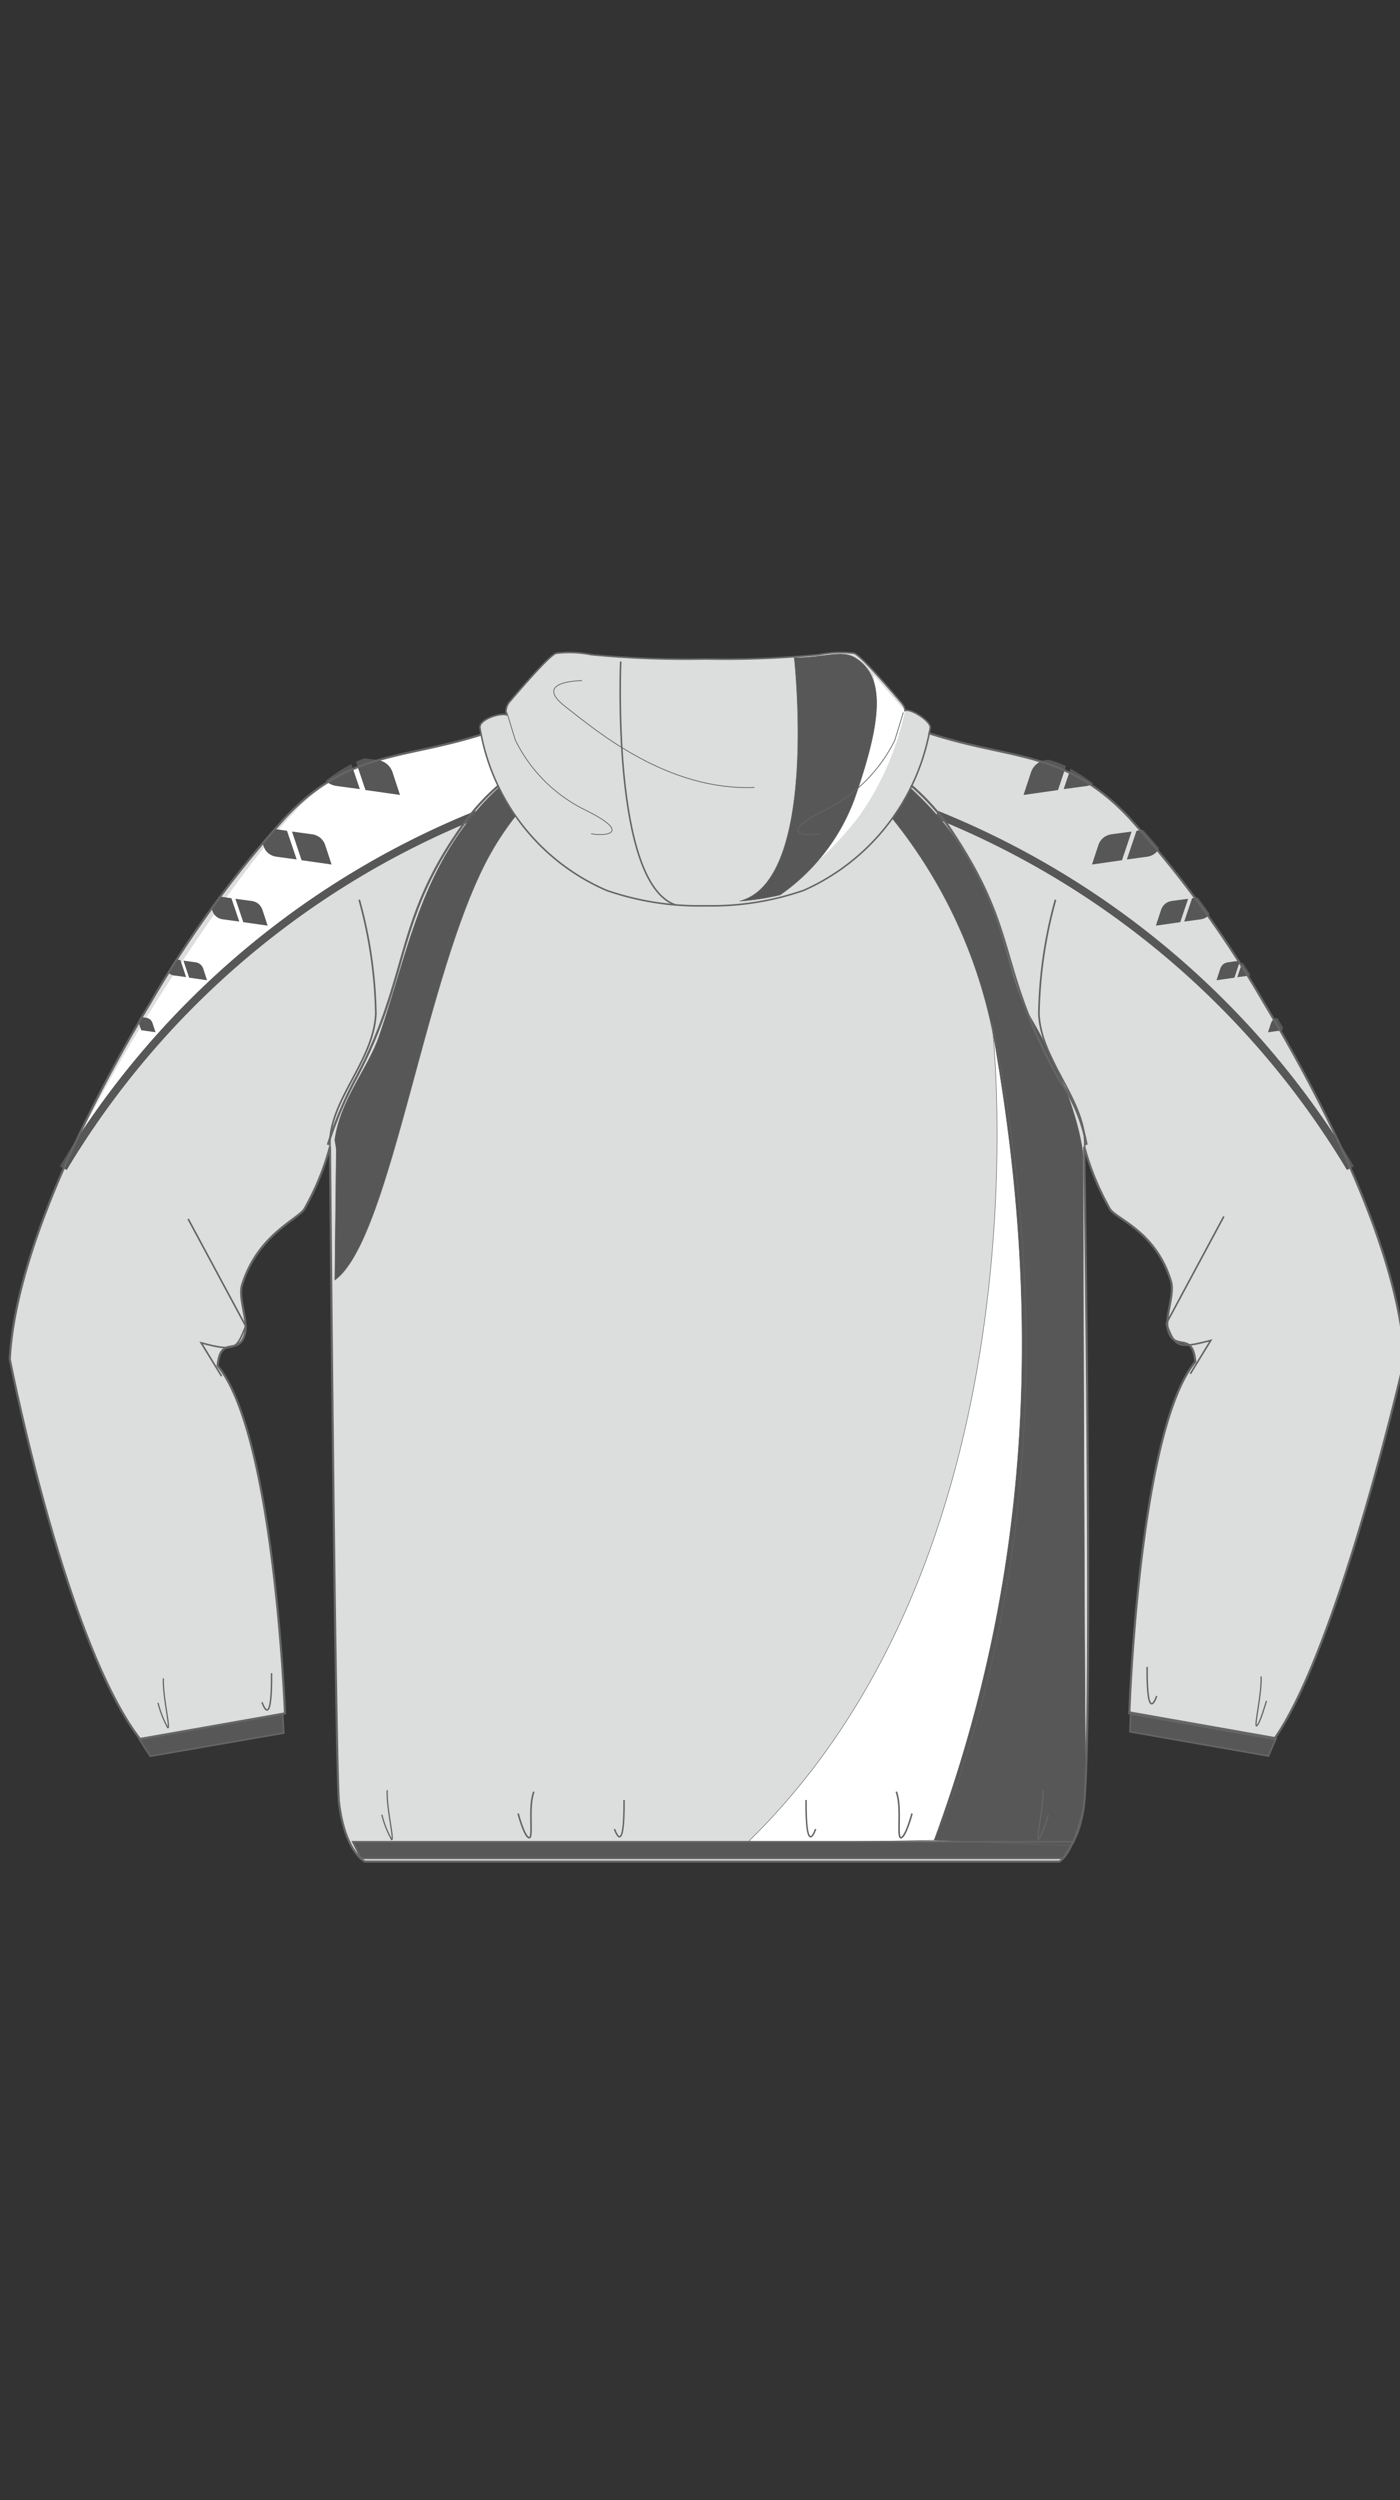 <svg xmlns="http://www.w3.org/2000/svg" viewBox="0 0 70 125"><rect x="0" y="0" width="70" height="125" fill="#333333" stroke="none"/><title>OAR-0301_back</title><g id="a-color"><path d="M35.316,37.036c5,0,6.716-2.485,6.716-2.485s1.045,1.134,5.139,2.328c3.7,1.079,6.284.8,9.295,4.007a54.448,54.448,0,0,1,6.709,9.21c2.06,3.422,6.731,11.747,7.053,17.855,0,0-3.258,14.351-6.512,18.991l-7.25-1.279s.458-14.169,3.3-17.581c-.14-1.577-1.033-.429-1.366-1.588-.177-.629.35-1.78.144-2.446-.78-2.545-2.787-3.105-3.063-3.626a13.3,13.3,0,0,1-1.27-3.09s.486,31.1-.072,33.289-1.174,2.452-1.174,2.452H18.248s-1.02-.471-1.307-3.035c-.193-3.188-.442-32.705-.442-32.705a13.16,13.16,0,0,1-1.266,3.09c-.276.521-2.347,1.277-3.129,3.821-.2.668.322,1.815.142,2.448-.328,1.16-1.224.013-1.364,1.59,2.846,3.412,3.366,17.382,3.366,17.382L7,86.943C3.246,82.08.489,67.952.489,67.952.811,61.843,5.48,53.519,7.538,50.1a54.462,54.462,0,0,1,6.711-9.21c3.013-3.212,5.6-2.928,9.295-4.007,4.093-1.195,5.139-2.328,5.139-2.328S30.4,37.036,35.4,37.036Z" style="fill:#dcdddd"/><path d="M35.34,45.288a14.108,14.108,0,0,0,4.843-.771,10.915,10.915,0,0,0,6.33-8.13c.057-.289-.917-.963-1.261-.865,0,0,.029-.145-.2-.409s-2.091-2.479-2.378-2.455a5.467,5.467,0,0,0-1.719.072,49.231,49.231,0,0,1-5.671.217h-.057a49.215,49.215,0,0,1-5.671-.217,5.479,5.479,0,0,0-1.721-.072c-.285-.024-2.148,2.19-2.376,2.455a.759.759,0,0,0-.144.624c-.344-.1-1.375.241-1.318.65a10.725,10.725,0,0,0,6.332,8.13,14.087,14.087,0,0,0,4.839.771Z" style="fill:#dcdddd"/></g><g id="b-color"><path d="M49.593,51.074S52.7,77.12,37.458,92.036c-.173.167,9.247-.026,9.247-.026s8.016-16.217,2.888-40.936" style="fill:#fff"/><path d="M15.485,39.846C12.969,41.988,6.052,51.973,3.273,58.4c0,0,5.575-11.524,20.393-17.673,0,0,.522-.537,1.326-1.26a10.983,10.983,0,0,1-.926-2.68C21.091,37.694,17.9,37.785,15.485,39.846Z" style="fill:#fff"/><path d="M43.689,33.745s.39,6.473-3.2,9.67a17.4,17.4,0,0,0,2.5-2.652,14.186,14.186,0,0,0,2.26-5.225Z" style="fill:#fff"/></g><g id="c-color"><polygon points="6.971 86.967 14.134 85.68 14.189 86.648 7.508 87.806 6.971 86.967" style="fill:#575757"/><polygon points="63.811 86.898 56.536 85.614 56.499 86.584 63.423 87.795 63.811 86.898" style="fill:#575757"/><path d="M23.883,40.472c-2.917,3.464-3.447,7-4.92,11.318-.55,1.62-1.975,3.228-2.227,5.235l.074.458L16.738,64c2.735-1.955,4.412-14.693,7.5-20.791A14.555,14.555,0,0,1,25.778,40.8a11.053,11.053,0,0,1-.827-1.425A12.144,12.144,0,0,0,23.883,40.472Z" style="fill:#575757"/><path d="M54.152,57.764s-.173-2.744-2.669-6.967c-1.548-2.621-1.036-6.855-5.968-11.4a11.154,11.154,0,0,1-.9,1.527A24.8,24.8,0,0,1,49.84,52.761c2.049,12.164,2.006,25.33-3.134,39.248l6.83.267s.823-.674.753-3.652S54.152,57.764,54.152,57.764Z" style="fill:#575757"/><polygon points="53.691 92.083 17.637 92.083 18.053 92.913 53.136 92.913 53.691 92.083" style="fill:#575757"/><path d="M9.456,48.881l.895.127s-.173-.526-.19-.578a.5.5,0,0,0-.147-.219.511.511,0,0,0-.243-.1c-.053-.009-.6-.081-.6-.081Z" style="fill:#575757"/><path d="M12.164,46.106l1.218.173s-.236-.718-.26-.788a.7.7,0,0,0-.2-.3.687.687,0,0,0-.331-.144c-.072-.011-.821-.11-.821-.11Z" style="fill:#575757"/><path d="M15.079,43.009l1.5.214s-.289-.882-.318-.968a.828.828,0,0,0-.245-.366.838.838,0,0,0-.409-.177L14.6,41.575Z" style="fill:#575757"/><path d="M61.72,48.881l-.895.127s.173-.526.19-.578a.5.5,0,0,1,.147-.219.511.511,0,0,1,.243-.1c.053-.009.6-.081.6-.081Z" style="fill:#575757"/><path d="M59.012,46.106l-1.218.173s.236-.718.26-.788a.7.7,0,0,1,.2-.3.687.687,0,0,1,.331-.144c.072-.011.821-.11.821-.11Z" style="fill:#575757"/><path d="M56.1,43.009l-1.5.214s.289-.882.318-.968a.828.828,0,0,1,.245-.366.838.838,0,0,1,.409-.177l1.007-.136Z" style="fill:#575757"/><path d="M7.059,51.508l.716.1s-.138-.421-.151-.464a.432.432,0,0,0-.12-.175.383.383,0,0,0-.193-.083l-.252-.035c-.048.079-.094.153-.142.233Z" style="fill:#575757"/><path d="M8.463,48.671a.493.493,0,0,0,.243.1l.6.081L9.021,48l-.16-.023c-.141.216-.28.429-.424.654C8.45,48.647,8.446,48.658,8.463,48.671Z" style="fill:#575757"/><path d="M10.614,45.523a.625.625,0,0,0,.528.44c.072.011.823.112.823.112l-.394-1.167-.543-.077q-.218.3-.441.61Z" style="fill:#575757"/><path d="M13.176,42.293a.781.781,0,0,0,.239.364.806.806,0,0,0,.407.175c.09.015,1.012.138,1.012.138l-.484-1.434-.6-.086q-.3.332-.617.7C13.149,42.214,13.17,42.278,13.176,42.293Z" style="fill:#575757"/><path d="M18.274,39.5,20,39.745s-.335-1.018-.368-1.117A.9.9,0,0,0,18.879,38c-.053-.009-.367-.051-.657-.089-.129.045-.272.106-.424.177Z" style="fill:#575757"/><path d="M16.352,39.094a.935.935,0,0,0,.471.2c.1.017,1.169.158,1.169.158L17.569,38.2a8.744,8.744,0,0,0-1.272.826A.648.648,0,0,0,16.352,39.094Z" style="fill:#575757"/><path d="M63.865,50.888a.383.383,0,0,0-.193.083.432.432,0,0,0-.12.175c-.013.042-.151.464-.151.464l.716-.1.045-.133c-.1-.166-.2-.325-.294-.487Z" style="fill:#575757"/><path d="M61.866,48.857l.6-.081c.016,0,.048-.025.069-.03-.141-.221-.28-.433-.418-.645Z" style="fill:#575757"/><path d="M59.605,44.908l-.394,1.167s.751-.1.823-.112a.66.66,0,0,0,.331-.142.542.542,0,0,0,.116-.138c-.2-.283-.4-.552-.59-.815Z" style="fill:#575757"/><path d="M56.826,41.537l-.484,1.434s.922-.123,1.012-.138a.806.806,0,0,0,.407-.175.67.67,0,0,0,.192-.257c-.275-.324-.543-.631-.8-.911Z" style="fill:#575757"/><path d="M52.3,38a.9.9,0,0,0-.755.628c-.033.1-.368,1.117-.368,1.117L52.9,39.5l.4-1.193a4.109,4.109,0,0,0-.882-.323Z" style="fill:#575757"/><path d="M53.184,39.453s1.066-.142,1.169-.158a1.235,1.235,0,0,0,.319-.114,8.889,8.889,0,0,0-1.143-.748Z" style="fill:#575757"/><path d="M67.346,58.494a42.539,42.539,0,0,0-20.59-17.588l.151-.363A42.952,42.952,0,0,1,67.7,58.316Z" style="fill:#575757"/><path d="M3.337,58.494l-.35-.178a42.942,42.942,0,0,1,20.79-17.773l.151.363A42.52,42.52,0,0,0,3.337,58.494Z" style="fill:#575757"/><path d="M42.754,32.887c1.4.86,1.5,2.766-.079,7.176a10.112,10.112,0,0,1-3.665,4.679,12.465,12.465,0,0,1-2.028.311c3.977-1.014,2.73-12.166,2.73-12.166,1.484,0,2.363-.414,3.042,0" style="fill:#575757"/></g><g id="no-change"><path d="M46.422,36.652q.356.113.749.228c3.7,1.079,6.284.8,9.295,4.007a54.448,54.448,0,0,1,6.709,9.21c2.06,3.422,6.731,11.747,7.053,17.855,0,0-3.258,14.351-6.512,18.991l-7.25-1.279s.458-14.169,3.3-17.581c-.14-1.577-1.033-.429-1.366-1.588-.177-.629.35-1.78.144-2.446-.78-2.545-2.787-3.105-3.063-3.626a13.3,13.3,0,0,1-1.27-3.09s.486,31.1-.072,33.289-1.174,2.452-1.174,2.452H18.248s-1.02-.471-1.307-3.035c-.193-3.188-.442-32.705-.442-32.705a13.16,13.16,0,0,1-1.266,3.09c-.276.521-2.347,1.277-3.129,3.821-.2.668.322,1.815.142,2.448-.328,1.16-1.224.013-1.364,1.59,2.846,3.412,3.366,17.382,3.366,17.382L7,86.943C3.246,82.08.489,67.952.489,67.952.811,61.843,5.48,53.519,7.538,50.1a54.462,54.462,0,0,1,6.711-9.21c3.013-3.212,5.6-2.928,9.295-4.007q.261-.076.506-.152" style="fill:none;stroke:#666565;stroke-width:0.106px"/><path d="M25.8,40.774a14.572,14.572,0,0,0-1.557,2.432c-3.09,6.1-4.767,18.836-7.5,20.791l.072-6.514" style="fill:none;stroke:#666565;stroke-width:0.026px"/><path d="M16.736,57.025c.252-2.006,1.677-3.615,2.227-5.235,1.472-4.322,2-7.854,4.92-11.318a12.178,12.178,0,0,1,1.088-1.121" style="fill:none;stroke:#666565;stroke-width:0.026px"/><path d="M24.93,39.277a10.958,10.958,0,0,0-1.537,1.633c-3.771,5.08-2.785,7.762-5.652,13.107a19.737,19.737,0,0,0-1.349,3.221" style="fill:none;stroke:#666565;stroke-width:0.11px"/><path d="M45.552,39.265a11.507,11.507,0,0,1,1.9,2.086c3.637,5.391,2.258,6.771,5.527,12.665a8.026,8.026,0,0,1,1.349,3.221" style="fill:none;stroke:#666565;stroke-width:0.11px"/><path d="M44.6,40.9A24.86,24.86,0,0,1,49.84,52.761c2.049,12.164,2.006,25.33-3.134,39.248l6.83.267s.823-.674.753-3.652-.136-30.861-.136-30.861-.173-2.744-2.669-6.967c-1.55-2.625-1.028-6.867-5.984-11.417" style="fill:none;stroke:#666565;stroke-width:0.026px"/><path d="M45.166,35.617s-.372,1.228-.429,1.4a7.658,7.658,0,0,1-3.5,3.488c-2.435,1.2-.917,1.323-.287,1.18" style="fill:none;stroke:#666565;stroke-width:0.039px"/><path d="M61.192,60.819l-2.88,5.362c.464,1.112.464,1.3,2.227.836l-1.022,1.668" style="fill:none;stroke:#666565;stroke-width:0.08px"/><path d="M17.961,44.985a22.613,22.613,0,0,1,.83,5.7c-.1,2.384-2.406,4.388-2.292,6.648" style="fill:none;stroke:#666565;stroke-width:0.085px"/><path d="M52.775,44.985a22.613,22.613,0,0,0-.83,5.7c.1,2.384,2.406,4.388,2.291,6.648" style="fill:none;stroke:#666565;stroke-width:0.085px"/><polygon points="6.971 86.967 14.134 85.68 14.189 86.648 7.508 87.806 6.971 86.967" style="fill:none;stroke:#666565;stroke-width:0.079px"/><polygon points="63.811 86.898 56.536 85.614 56.499 86.584 63.423 87.795 63.811 86.898" style="fill:none;stroke:#666565;stroke-width:0.08px"/><polygon points="53.691 92.083 17.637 92.083 18.053 92.913 53.136 92.913 53.691 92.083" style="fill:none;stroke:#666565;stroke-width:0.081px"/><path d="M9.407,60.943l2.88,5.36c-.466,1.114-.466,1.3-2.229.836l1.022,1.668" style="fill:none;stroke:#666565;stroke-width:0.08px"/><path d="M49.593,51.074S52.7,77.12,37.458,92.036c-.173.167,9.247-.026,9.247-.026S54.721,75.793,49.593,51.074Z" style="fill:none;stroke:#666565;stroke-width:0.026px"/><path d="M35.34,45.288a14.108,14.108,0,0,0,4.843-.771,10.915,10.915,0,0,0,6.33-8.13c.057-.289-.917-.963-1.261-.865,0,0,.029-.145-.2-.409s-2.091-2.479-2.378-2.455a5.467,5.467,0,0,0-1.719.072,49.231,49.231,0,0,1-5.671.217h-.057a49.215,49.215,0,0,1-5.671-.217,5.479,5.479,0,0,0-1.721-.072c-.285-.024-2.148,2.19-2.376,2.455a.759.759,0,0,0-.144.624c-.344-.1-1.375.241-1.318.65a10.725,10.725,0,0,0,6.332,8.13,14.087,14.087,0,0,0,4.839.771Z" style="fill:none;stroke:#666565;stroke-width:0.078px"/><path d="M29.1,34.03s-2.492,0-.86,1.276,5.128,4.233,9.483,4.066" style="fill:none;stroke:#666565;stroke-width:0.039px"/><path d="M25.343,35.617s.372,1.228.431,1.4A7.649,7.649,0,0,0,29.267,40.5c2.435,1.2.918,1.323.287,1.18" style="fill:none;stroke:#666565;stroke-width:0.039px"/><path d="M42.754,32.887c1.4.86,1.5,2.766-.079,7.176a10.112,10.112,0,0,1-3.665,4.679,12.465,12.465,0,0,1-2.028.311c3.977-1.014,2.73-12.166,2.73-12.166C41.195,32.887,42.075,32.473,42.754,32.887Z" style="fill:none;stroke:#666565;stroke-width:0.026px"/><path d="M25.906,90.67s.3,1.149.543,1.209-.059-1.511.243-2.3" style="fill:none;stroke:#666565;stroke-width:0.079px"/><path d="M19.092,90.73a5.122,5.122,0,0,0,.49,1.246c.144.044-.267-1.609-.221-2.472" style="fill:none;stroke:#666565;stroke-width:0.061px"/><path d="M7.9,85.135a5.135,5.135,0,0,0,.49,1.248c.144.044-.265-1.609-.219-2.472" style="fill:none;stroke:#666565;stroke-width:0.061px"/><path d="M30.724,91.445s.5,1.518.479-1.452" style="fill:none;stroke:#666565;stroke-width:0.073px"/><path d="M13.1,85.106s.5,1.518.479-1.452" style="fill:none;stroke:#666565;stroke-width:0.073px"/><path d="M45.6,90.67s-.3,1.149-.543,1.209.059-1.511-.243-2.3" style="fill:none;stroke:#666565;stroke-width:0.079px"/><path d="M52.415,90.73a5.122,5.122,0,0,1-.49,1.246c-.144.044.267-1.609.221-2.472" style="fill:none;stroke:#666565;stroke-width:0.061px"/><path d="M40.782,91.445s-.5,1.518-.479-1.452" style="fill:none;stroke:#666565;stroke-width:0.073px"/><path d="M63.323,85.041s-.346,1.2-.491,1.248.269-1.609.221-2.472" style="fill:none;stroke:#666565;stroke-width:0.061px"/><path d="M57.836,84.795s-.5,1.518-.48-1.452" style="fill:none;stroke:#666565;stroke-width:0.073px"/><path d="M31.035,33.075s-.484,11.049,2.73,12.166" style="fill:none;stroke:#666565;stroke-width:0.078px"/></g><g id="position-g"><g class="mrk001"><path d="M26.489,47.071h.957a1.036,1.036,0,0,1,.818.309,1.355,1.355,0,0,1,.273.922,1.309,1.309,0,0,1-.3.923,1.116,1.116,0,0,1-.861.323h-.888Zm.405.351v1.761H27.4a.649.649,0,0,0,.542-.22,1.1,1.1,0,0,0,.174-.683,1,1,0,0,0-.175-.639.618.618,0,0,0-.513-.219Z" style="fill:none"/><path d="M28.954,47.071H30.73v.363H29.359v.647h1.265v.346H29.359v.748h1.416v.372H28.954Z" style="fill:none"/><path d="M32.944,47.794l-.392,0a.442.442,0,0,0-.159-.33A.6.6,0,0,0,32,47.347a.542.542,0,0,0-.33.094.285.285,0,0,0-.015.465,1.415,1.415,0,0,0,.473.182,1.717,1.717,0,0,1,.714.3.6.6,0,0,1,.167.451.689.689,0,0,1-.261.563,1.074,1.074,0,0,1-.7.213,1.061,1.061,0,0,1-.717-.222.853.853,0,0,1-.275-.639h.4a.5.5,0,0,0,.181.373.686.686,0,0,0,.445.133.559.559,0,0,0,.347-.1.307.307,0,0,0,.135-.252.3.3,0,0,0-.038-.134.444.444,0,0,0-.1-.129A1.106,1.106,0,0,0,32,48.471l-.109-.027a1.322,1.322,0,0,1-.587-.278.616.616,0,0,1-.172-.46.608.608,0,0,1,.251-.5,1.064,1.064,0,0,1,.668-.194.943.943,0,0,1,.647.213A.737.737,0,0,1,32.944,47.794Z" style="fill:none"/><path d="M35.52,47.847h-.407a.51.51,0,0,0-.2-.347.7.7,0,0,0-.43-.124.666.666,0,0,0-.549.24,1.056,1.056,0,0,0-.194.679,1.11,1.11,0,0,0,.2.7.7.7,0,0,0,.99.093.612.612,0,0,0,.2-.425h.4a.932.932,0,0,1-.314.689,1.086,1.086,0,0,1-.754.268,1.053,1.053,0,0,1-.835-.348,1.4,1.4,0,0,1-.305-.957,1.387,1.387,0,0,1,.309-.96,1.258,1.258,0,0,1,1.582-.121A.852.852,0,0,1,35.52,47.847Z" style="fill:none"/><path d="M35.931,47.071h1.776v.363H36.336v.647H37.6v.346H36.336v.748h1.416v.372H35.931Z" style="fill:none"/><path d="M38.152,47.071h.437l1.154,1.853V47.071h.4v2.477h-.434L38.547,47.7v1.853h-.4Z" style="fill:none"/><path d="M40.434,47.071H42.37v.363h-.76v2.114H41.2V47.435h-.765Z" style="fill:none"/><path d="M42.667,47.071h1.776v.363H43.073v.647h1.265v.346H43.073v.748h1.416v.372H42.667Z" style="fill:none"/></g><g class="mrk002"><path d="M26.489,49.338l.337-2.269h.9a1.445,1.445,0,0,1,.53.077.786.786,0,0,1,.328.262.9.9,0,0,1,.145.3,1.356,1.356,0,0,1,.051.38,1.263,1.263,0,0,1-.32.93,1.25,1.25,0,0,1-.926.322Zm.8-.562h.168a.973.973,0,0,0,.26-.026.388.388,0,0,0,.156-.089.56.56,0,0,0,.134-.235,1.063,1.063,0,0,0,.052-.337.525.525,0,0,0-.1-.362.455.455,0,0,0-.34-.1h-.163Z" style="fill:none"/><path d="M28.943,49.338l.347-2.269h1.755l-.083.541H29.915l-.051.311h.931l-.082.505h-.927l-.048.363h1.114l-.079.548Z" style="fill:none"/><path d="M31.055,48.616h.7v.006a.228.228,0,0,0,.087.192.4.4,0,0,0,.25.067.3.3,0,0,0,.183-.047.16.16,0,0,0,.063-.137q0-.111-.283-.231l-.108-.046a1.655,1.655,0,0,1-.542-.334.559.559,0,0,1-.143-.389.6.6,0,0,1,.24-.505,1.311,1.311,0,0,1,1.35.011.716.716,0,0,1,.277.542h-.678a.248.248,0,0,0-.088-.172.33.33,0,0,0-.206-.056.233.233,0,0,0-.147.045.135.135,0,0,0-.058.111q0,.1.342.242l.217.092a1.046,1.046,0,0,1,.4.281.59.59,0,0,1,.129.381.633.633,0,0,1-.256.537,1.179,1.179,0,0,1-.719.192,1.208,1.208,0,0,1-.751-.206A.685.685,0,0,1,31.055,48.616Z" style="fill:none"/><path d="M34.9,48.474h.7a1.094,1.094,0,0,1-.373.684,1.127,1.127,0,0,1-.744.247,1.1,1.1,0,0,1-.812-.293,1.078,1.078,0,0,1-.3-.8,1.438,1.438,0,0,1,.084-.488A1.3,1.3,0,0,1,33.7,47.4a1.11,1.11,0,0,1,.4-.3,1.293,1.293,0,0,1,.518-.1,1.048,1.048,0,0,1,.73.237.984.984,0,0,1,.294.69l-.678,0a.4.4,0,0,0-.1-.271.332.332,0,0,0-.253-.1.442.442,0,0,0-.381.216,1,1,0,0,0-.146.569.594.594,0,0,0,.093.363.324.324,0,0,0,.275.122.414.414,0,0,0,.27-.094A.561.561,0,0,0,34.9,48.474Z" style="fill:none"/><path d="M35.766,49.338l.347-2.269h1.755l-.083.541H36.738l-.051.311h.931l-.082.505h-.927l-.048.363h1.114l-.079.548Z" style="fill:none"/><path d="M37.9,49.338l.34-2.269H38.9l.527,1.159a.693.693,0,0,1,.042.129.8.8,0,0,1,.018.139q0-.079,0-.147t.012-.122l.174-1.157h.675l-.347,2.269h-.669L38.8,48.16a.577.577,0,0,1-.027-.1,1.449,1.449,0,0,1-.021-.147v.062q0,.057,0,.106t-.009.09l-.171,1.168Z" style="fill:none"/><path d="M40.816,49.338l.25-1.691h-.644l.1-.578H42.5l-.1.578h-.615l-.246,1.691Z" style="fill:none"/><path d="M42.387,49.338l.347-2.269h1.755l-.083.541H43.359l-.051.311h.931l-.082.505H43.23l-.048.363H44.3l-.079.548Z" style="fill:none"/></g><g class="mrk006"><path d="M26.489,49.514v-.436A.147.147,0,0,0,26.557,49a.421.421,0,0,0,.02-.153v-1.14a.414.414,0,0,0-.02-.152.147.147,0,0,0-.069-.073v-.431h.938a1.21,1.21,0,0,1,.776.179.9.9,0,0,1,.2.681v.738a.893.893,0,0,1-.2.68,1.21,1.21,0,0,1-.775.179Zm.856-.536h.089a.2.2,0,0,0,.162-.052.335.335,0,0,0,.043-.2v-.9a.287.287,0,0,0-.042-.186.222.222,0,0,0-.163-.045h-.089Z" style="fill:none"/><path d="M28.779,49.514v-.436A.151.151,0,0,0,28.85,49a.416.416,0,0,0,.02-.15v-1.14a.416.416,0,0,0-.02-.15.144.144,0,0,0-.072-.074v-.431h1.839v.814h-.7V47.8a.259.259,0,0,0-.045-.178.241.241,0,0,0-.171-.046h-.066v.436h.488v.476h-.488l0,.5.024,0h.04a.206.206,0,0,0,.17-.062.363.363,0,0,0,.049-.219v-.052l0-.036h.7v.9Z" style="fill:none"/><path d="M31.028,49.3v-.675h.744v.136a.453.453,0,0,0,.035.215.131.131,0,0,0,.122.057.137.137,0,0,0,.116-.057.261.261,0,0,0,.042-.158q0-.191-.362-.3l-.1-.032a1.108,1.108,0,0,1-.51-.27.667.667,0,0,1-.118-.428.748.748,0,0,1,.215-.591.993.993,0,0,1,.668-.189,1.736,1.736,0,0,1,.489.067,1.545,1.545,0,0,1,.433.2v.61h-.72v-.111a.332.332,0,0,0-.04-.18.13.13,0,0,0-.116-.062.148.148,0,0,0-.116.044.189.189,0,0,0-.039.129q0,.165.378.273l.048.015a1.065,1.065,0,0,1,.543.284.835.835,0,0,1,.122.5.735.735,0,0,1-.224.589,1.033,1.033,0,0,1-.685.192,1.864,1.864,0,0,1-.521-.069A1.17,1.17,0,0,1,31.028,49.3Z" style="fill:none"/><path d="M35.028,47.279v.68h-.736v-.187a.377.377,0,0,0-.034-.187.121.121,0,0,0-.111-.055.124.124,0,0,0-.113.053.376.376,0,0,0-.034.189v1.022a.372.372,0,0,0,.034.187.124.124,0,0,0,.113.053.122.122,0,0,0,.112-.053.38.38,0,0,0,.033-.187v-.308h.736v.82a1.1,1.1,0,0,1-.391.195,1.954,1.954,0,0,1-.528.064.733.733,0,0,1-.877-.877v-.8a.951.951,0,0,1,.2-.679.9.9,0,0,1,.658-.2,1.865,1.865,0,0,1,.517.069A1.36,1.36,0,0,1,35.028,47.279Z" style="fill:none"/><path d="M35.4,49.514v-.436A.151.151,0,0,0,35.475,49a.416.416,0,0,0,.02-.15v-1.14a.416.416,0,0,0-.02-.15.144.144,0,0,0-.072-.074v-.431h1.839v.814h-.7V47.8a.259.259,0,0,0-.045-.178.241.241,0,0,0-.171-.046h-.066v.436h.488v.476h-.488l0,.5.024,0h.04a.206.206,0,0,0,.17-.062.363.363,0,0,0,.049-.219v-.052l0-.036h.7v.9Z" style="fill:none"/><path d="M38.312,48.852a.442.442,0,0,0,.02.162.121.121,0,0,0,.072.064v.436h-.786v-.436A.156.156,0,0,0,37.688,49a.4.4,0,0,0,.021-.15v-1.14a.4.4,0,0,0-.021-.15.149.149,0,0,0-.071-.074v-.431h.846L38.93,48.3v-.588a.369.369,0,0,0-.023-.159.15.15,0,0,0-.083-.065v-.431h.8v.431a.136.136,0,0,0-.069.07.435.435,0,0,0-.019.154v1.8h-.748l-.476-1.171Z" style="fill:none"/><path d="M42.116,47.056v1.116h-.539v-.418a.248.248,0,0,0-.032-.149.16.16,0,0,0-.119-.044v1.292a.3.3,0,0,0,.029.153.2.2,0,0,0,.1.073v.436h-1v-.436a.187.187,0,0,0,.1-.071.31.31,0,0,0,.028-.155V47.56a.16.16,0,0,0-.119.044.248.248,0,0,0-.032.149v.418H40V47.056Z" style="fill:none"/><path d="M42.491,49.514v-.436A.151.151,0,0,0,42.563,49a.416.416,0,0,0,.02-.15v-1.14a.416.416,0,0,0-.02-.15.144.144,0,0,0-.072-.074v-.431h1.839v.814h-.7V47.8a.259.259,0,0,0-.045-.178.241.241,0,0,0-.171-.046h-.066v.436h.488v.476h-.488l0,.5.024,0h.04a.206.206,0,0,0,.17-.062.363.363,0,0,0,.049-.219v-.052l0-.036h.7v.9Z" style="fill:none"/></g><g class="mrk021"><path d="M26.665,47.445a.239.239,0,0,0-.172-.265.561.561,0,0,1,0-.116H27.55a2.6,2.6,0,0,1,.647.06,1.135,1.135,0,0,1,.484.279,1.1,1.1,0,0,1,.27.407,1.666,1.666,0,0,1-.191,1.543.979.979,0,0,1-.614.3,4.636,4.636,0,0,1-.531.018H26.489a.674.674,0,0,1,0-.116q.172,0,.172-.2Zm.861,1.816a.391.391,0,0,0,.048.237.291.291,0,0,0,.215.056q.273,0,.365-.466a3.211,3.211,0,0,0,.042-.656,2.57,2.57,0,0,0-.139-.829.85.85,0,0,0-.169-.31.287.287,0,0,0-.2-.114q-.162,0-.162.223Q27.522,47.7,27.526,49.261Z" style="fill:none"/><path d="M30.091,48.283a1.211,1.211,0,0,0,.206-.009.372.372,0,0,0,.215-.149.55.55,0,0,0,.1-.224h.145q0,.182,0,.922h-.136a.872.872,0,0,0-.061-.172.47.47,0,0,0-.215-.177.832.832,0,0,0-.258-.023v.839c0,.149.019.23.056.246a.171.171,0,0,0,.061.009.408.408,0,0,0,.276-.111,4.1,4.1,0,0,0,.678-.857l.075.023-.2,1.071h-1.96v-.116q.149.01.149-.251V47.347a.175.175,0,0,0-.061-.121c-.04-.04-.072-.056-.093-.047v-.116h1.857q.093.442.2.917l-.1,0q-.019-.033-.145-.223a3.2,3.2,0,0,0-.2-.275A.713.713,0,0,0,30.2,47.2c-.075-.006-.112.019-.112.075Z" style="fill:none"/><path d="M31.455,48.8a1.316,1.316,0,0,0,.219.554.517.517,0,0,0,.414.242.393.393,0,0,0,.084-.009.293.293,0,0,0,.228-.316q0-.205-.3-.391-.135-.079-.54-.359a.813.813,0,0,1-.316-.74.762.762,0,0,1,.344-.61.948.948,0,0,1,.563-.163,1,1,0,0,1,.275.033c.022.006.082.03.182.07a.226.226,0,0,0,.093.019.168.168,0,0,0,.14-.065h.121l.042.861h-.149a3.192,3.192,0,0,0-.186-.466.489.489,0,0,0-.224-.224.349.349,0,0,0-.223-.051.263.263,0,0,0-.219.279.364.364,0,0,0,.014.1.815.815,0,0,0,.363.372,4.38,4.38,0,0,1,.508.344.778.778,0,0,1,.256.586.98.98,0,0,1-.093.41.807.807,0,0,1-.354.4.965.965,0,0,1-.442.088,1.1,1.1,0,0,1-.619-.158.112.112,0,0,0-.065-.023.155.155,0,0,0-.126.084l-.116,0,0-.87C31.406,48.812,31.449,48.812,31.455,48.8Z" style="fill:none"/><path d="M33.55,49.47a1.336,1.336,0,0,1-.372-1.038,1.657,1.657,0,0,1,.4-1.047,1.018,1.018,0,0,1,.326-.265,1.182,1.182,0,0,1,.5-.093,1.194,1.194,0,0,1,.359.051q.107.033.219.07.144.028.163-.084h.116l.047,1.029h-.126a1.777,1.777,0,0,0-.209-.588.522.522,0,0,0-.461-.324.433.433,0,0,0-.368.3,1.415,1.415,0,0,0-.116.628,1.738,1.738,0,0,0,.228.964.535.535,0,0,0,.447.256.589.589,0,0,0,.326-.107.763.763,0,0,0,.238-.242l.107.07a1.308,1.308,0,0,1-.345.447.939.939,0,0,1-.512.219q-.1.01-.2.01A1.031,1.031,0,0,1,33.55,49.47Z" style="fill:none"/><path d="M36.482,48.283a1.211,1.211,0,0,0,.206-.009.372.372,0,0,0,.215-.149.549.549,0,0,0,.1-.224h.145q0,.182,0,.922h-.136a.872.872,0,0,0-.061-.172.47.47,0,0,0-.215-.177.832.832,0,0,0-.258-.023v.839c0,.149.019.23.056.246a.171.171,0,0,0,.061.009.408.408,0,0,0,.276-.111,4.1,4.1,0,0,0,.678-.857l.075.023-.2,1.071h-1.96v-.116q.149.01.149-.251V47.347a.175.175,0,0,0-.061-.121c-.04-.04-.072-.056-.093-.047v-.116h1.857q.093.442.2.917l-.1,0q-.019-.033-.145-.223a3.2,3.2,0,0,0-.2-.275.713.713,0,0,0-.486-.284c-.075-.006-.112.019-.112.075Z" style="fill:none"/><path d="M37.893,47.5a.283.283,0,0,0-.095-.256.364.364,0,0,0-.161-.06v-.116h1.087l.728,1.559V47.431a.216.216,0,0,0-.089-.186.329.329,0,0,0-.2-.065v-.116h.661v.116q-.177.019-.191.251V49.67h-.68l-.875-1.857v1.56q0,.154.256.181v.116h-.7v-.116q.233-.032.256-.181Z" style="fill:none"/><path d="M41.454,49.274q0,.28.256.28v.116H40.327v-.116q.251.01.251-.251V47.17q-.107.01-.363.349-.051.07-.093.135a1.162,1.162,0,0,0-.13.256h-.126l.079-.847h2.141q0,.023.088.847h-.144l-.065-.151a1.127,1.127,0,0,0-.144-.245,1.071,1.071,0,0,0-.368-.344Z" style="fill:none"/><path d="M43.344,48.283a1.209,1.209,0,0,0,.206-.009.371.371,0,0,0,.216-.149.549.549,0,0,0,.1-.224h.145q-.005.182,0,.922h-.136a.856.856,0,0,0-.061-.172.47.47,0,0,0-.215-.177.835.835,0,0,0-.258-.023v.839c0,.149.018.23.056.246a.169.169,0,0,0,.061.009.408.408,0,0,0,.276-.111,4.1,4.1,0,0,0,.678-.857l.075.023-.2,1.071h-1.96v-.116q.149.01.149-.251V47.347a.175.175,0,0,0-.061-.121c-.04-.04-.071-.056-.093-.047v-.116h1.857q.093.442.2.917l-.1,0q-.019-.033-.145-.223a3.154,3.154,0,0,0-.2-.275.713.713,0,0,0-.486-.284c-.075-.006-.112.019-.112.075Z" style="fill:none"/></g><g class="mrk023"><path d="M26.568,47.281a.149.149,0,0,0-.04-.107q-.04-.042-.04-.059a.057.057,0,0,1,.038-.057.542.542,0,0,1,.163-.015H26.8a.815.815,0,0,1,.709.376,1.824,1.824,0,0,1,.258,1.042,1.26,1.26,0,0,1-.216.817.847.847,0,0,1-.686.256l-.134,0-.121,0a.193.193,0,0,1-.1-.018.063.063,0,0,1-.029-.058q0-.02.04-.061a.143.143,0,0,0,.04-.1Zm.416.267v1.513a.674.674,0,0,0,.017.2.066.066,0,0,0,.066.036q.118,0,.183-.225a2.378,2.378,0,0,0,.065-.631,3.643,3.643,0,0,0-.077-.814q-.077-.329-.175-.329-.044,0-.062.052A.7.7,0,0,0,26.984,47.548Z" style="fill:none"/><path d="M29.051,49.515a.266.266,0,0,1-.108-.014.053.053,0,0,1-.027-.052q0-.019.041-.06A.143.143,0,0,0,29,49.283v-2a.146.146,0,0,0-.04-.106q-.04-.041-.04-.06a.054.054,0,0,1,.025-.052.253.253,0,0,1,.106-.014h.585a.629.629,0,0,0,.159-.021.908.908,0,0,1,.09-.021q.054,0,.083.1l.005.015.093.336q.015.059.023.1a.442.442,0,0,1,.008.073.1.1,0,0,1-.021.065.073.073,0,0,1-.058.025q-.066,0-.156-.147-.046-.076-.076-.12a.668.668,0,0,0-.14-.149.228.228,0,0,0-.134-.051.083.083,0,0,0-.074.033.212.212,0,0,0-.022.112v.4a.383.383,0,0,0,.019.145.066.066,0,0,0,.063.043.09.09,0,0,0,.055-.017.168.168,0,0,0,.045-.063.19.19,0,0,1,.05-.066.108.108,0,0,1,.058-.014.074.074,0,0,1,.052.021.158.158,0,0,1,.038.065l.159.4a.445.445,0,0,1,.021.062.216.216,0,0,1,.008.053.076.076,0,0,1-.023.057.083.083,0,0,1-.06.022.087.087,0,0,1-.044-.013.192.192,0,0,1-.044-.036l-.034-.041q-.167-.2-.27-.2a.078.078,0,0,0-.073.034.257.257,0,0,0-.02.122v.686a.379.379,0,0,0,.024.175.111.111,0,0,0,.095.033.276.276,0,0,0,.148-.045.594.594,0,0,0,.146-.139q.036-.046.09-.127.088-.132.142-.132a.074.074,0,0,1,.058.024.1.1,0,0,1,.021.066.2.2,0,0,1,0,.03l-.005.023-.115.443a.366.366,0,0,1-.044.112.068.068,0,0,1-.056.034.165.165,0,0,1-.035-.01.7.7,0,0,0-.228-.039Z" style="fill:none"/><path d="M31.291,48.92q0-.019-.005-.037t0-.054a.159.159,0,0,1,.022-.093.074.074,0,0,1,.064-.03.09.09,0,0,1,.073.04.8.8,0,0,1,.081.182,1.142,1.142,0,0,0,.135.291.157.157,0,0,0,.123.059.167.167,0,0,0,.15-.107.655.655,0,0,0,.055-.3,1.291,1.291,0,0,0-.007-.139.578.578,0,0,0-.02-.106.871.871,0,0,0-.262-.362l-.027-.024a1.174,1.174,0,0,1-.261-.317.726.726,0,0,1-.07-.327.631.631,0,0,1,.141-.42.44.44,0,0,1,.351-.168.343.343,0,0,1,.11.019A.584.584,0,0,0,32,47.05a.222.222,0,0,0,.047-.014.207.207,0,0,1,.071-.014.057.057,0,0,1,.05.035.391.391,0,0,1,.033.119l.049.287a.4.4,0,0,1,.005.041q0,.023,0,.075a.147.147,0,0,1-.024.091.082.082,0,0,1-.069.03q-.064,0-.11-.135l-.032-.09a.749.749,0,0,0-.1-.193.133.133,0,0,0-.1-.051.112.112,0,0,0-.1.062.3.3,0,0,0-.038.16.406.406,0,0,0,.036.178.5.5,0,0,0,.123.151q.036.03.115.091a1.361,1.361,0,0,1,.276.259.98.98,0,0,1,.148.287,1.068,1.068,0,0,1,.05.328.959.959,0,0,1-.165.587.515.515,0,0,1-.434.221.383.383,0,0,1-.148-.031l-.077-.031a.2.2,0,0,0-.068.02.2.2,0,0,1-.074.02.071.071,0,0,1-.063-.037.356.356,0,0,1-.039-.122Z" style="fill:none"/><path d="M34.706,47.552q0,.024.005.051t0,.078a.151.151,0,0,1-.022.092.089.089,0,0,1-.074.028.078.078,0,0,1-.064-.037.886.886,0,0,1-.078-.184q-.008-.024-.022-.068-.093-.286-.183-.286-.113,0-.169.284a4.868,4.868,0,0,0-.056.862,3.092,3.092,0,0,0,.051.7q.051.178.181.178a.171.171,0,0,0,.163-.117.966.966,0,0,0,.052-.367v-.132a.182.182,0,0,1,.023-.1.079.079,0,0,1,.07-.033q.078,0,.117.107a.984.984,0,0,1,.04.322.694.694,0,0,1-.139.463.49.49,0,0,1-.395.164.521.521,0,0,1-.458-.261,1.3,1.3,0,0,1-.169-.713,2.87,2.87,0,0,1,.19-1.137q.19-.435.486-.435a.332.332,0,0,1,.112.021.424.424,0,0,0,.068.021.13.13,0,0,0,.051-.023.129.129,0,0,1,.064-.023.08.08,0,0,1,.069.033.257.257,0,0,1,.034.112Z" style="fill:none"/><path d="M36.022,49.515a.266.266,0,0,1-.108-.014.053.053,0,0,1-.027-.052q0-.019.041-.06a.143.143,0,0,0,.041-.106v-2a.146.146,0,0,0-.04-.106q-.04-.041-.04-.06a.054.054,0,0,1,.025-.052.253.253,0,0,1,.107-.014h.585a.629.629,0,0,0,.159-.021.908.908,0,0,1,.09-.021q.054,0,.083.1l.005.015.093.336q.015.059.023.1a.442.442,0,0,1,.008.073.1.1,0,0,1-.021.065.073.073,0,0,1-.058.025q-.066,0-.156-.147-.046-.076-.076-.12a.668.668,0,0,0-.14-.149.228.228,0,0,0-.134-.051.083.083,0,0,0-.074.033.212.212,0,0,0-.022.112v.4a.383.383,0,0,0,.019.145.066.066,0,0,0,.063.043.09.09,0,0,0,.055-.017.168.168,0,0,0,.045-.063.19.19,0,0,1,.05-.066.108.108,0,0,1,.058-.014.074.074,0,0,1,.052.021.158.158,0,0,1,.038.065l.159.4a.445.445,0,0,1,.021.062.216.216,0,0,1,.008.053.076.076,0,0,1-.023.057.083.083,0,0,1-.06.022.087.087,0,0,1-.044-.013.192.192,0,0,1-.044-.036l-.034-.041q-.167-.2-.27-.2a.078.078,0,0,0-.073.034.257.257,0,0,0-.02.122v.686a.379.379,0,0,0,.024.175.111.111,0,0,0,.095.033.276.276,0,0,0,.148-.045.594.594,0,0,0,.146-.139q.036-.046.09-.127.088-.132.142-.132a.074.074,0,0,1,.058.024.1.1,0,0,1,.021.066.2.2,0,0,1,0,.03l-.005.023-.115.443a.366.366,0,0,1-.044.112.068.068,0,0,1-.056.034.165.165,0,0,1-.036-.01.7.7,0,0,0-.228-.039Z" style="fill:none"/><path d="M38.612,47.814v1.469a.146.146,0,0,0,.04.106q.04.041.04.06a.053.053,0,0,1-.027.052.266.266,0,0,1-.108.014H38.39a.266.266,0,0,1-.108-.014.053.053,0,0,1-.027-.052q0-.019.041-.06a.143.143,0,0,0,.041-.106v-2a.146.146,0,0,0-.04-.106q-.04-.041-.04-.06a.054.054,0,0,1,.025-.052.253.253,0,0,1,.107-.014H38.6a.183.183,0,0,1,.094.018.14.14,0,0,1,.048.068l.384,1.038v-.893a.143.143,0,0,0-.041-.106q-.041-.041-.041-.06a.053.053,0,0,1,.028-.052.267.267,0,0,1,.107-.014h.166a.254.254,0,0,1,.107.015.053.053,0,0,1,.029.051q0,.019-.041.06a.143.143,0,0,0-.041.106v2.15a.227.227,0,0,1-.014.1.056.056,0,0,1-.049.019h-.086q-.1,0-.108-.156v-.027a1.274,1.274,0,0,0-.086-.434Z" style="fill:none"/><path d="M41.509,49.283a.132.132,0,0,0,.046.106q.046.04.046.06a.053.053,0,0,1-.03.05.187.187,0,0,1-.087.016h-.372a.17.17,0,0,1-.085-.017A.054.054,0,0,1,41,49.449q0-.02.046-.06a.132.132,0,0,0,.046-.106V47.371a.162.162,0,0,0-.019-.085.057.057,0,0,0-.05-.032q-.061,0-.145.223l-.014.036-.01.025q-.1.249-.162.249a.059.059,0,0,1-.052-.025.122.122,0,0,1-.018-.071q0-.027,0-.061t.008-.073l.059-.44a.183.183,0,0,1,.028-.085.07.07,0,0,1,.058-.025l.02.007a.582.582,0,0,0,.225.039h.554a.582.582,0,0,0,.225-.039l.02-.007a.07.07,0,0,1,.058.025.183.183,0,0,1,.028.085l.059.44q.005.039.008.073t0,.061a.122.122,0,0,1-.018.071.059.059,0,0,1-.052.025q-.066,0-.162-.249l-.01-.025-.01-.025q-.086-.233-.149-.233a.057.057,0,0,0-.05.032.162.162,0,0,0-.019.085Z" style="fill:none"/><path d="M43.26,49.515a.266.266,0,0,1-.108-.014.053.053,0,0,1-.027-.052q0-.019.041-.06a.143.143,0,0,0,.041-.106v-2a.146.146,0,0,0-.04-.106q-.04-.041-.04-.06a.054.054,0,0,1,.025-.052.253.253,0,0,1,.107-.014h.585A.629.629,0,0,0,44,47.032a.908.908,0,0,1,.09-.021q.054,0,.083.1l.005.015.093.336q.015.059.023.1a.442.442,0,0,1,.008.073.1.1,0,0,1-.021.065.073.073,0,0,1-.058.025q-.066,0-.156-.147-.046-.076-.076-.12a.668.668,0,0,0-.14-.149.228.228,0,0,0-.134-.051.083.083,0,0,0-.074.033.212.212,0,0,0-.022.112v.4a.383.383,0,0,0,.019.145.066.066,0,0,0,.063.043.09.09,0,0,0,.055-.017.168.168,0,0,0,.045-.063.19.19,0,0,1,.05-.066.108.108,0,0,1,.058-.014.074.074,0,0,1,.052.021.158.158,0,0,1,.038.065l.159.4a.445.445,0,0,1,.021.062.216.216,0,0,1,.008.053.076.076,0,0,1-.023.057.083.083,0,0,1-.06.022.087.087,0,0,1-.044-.013.192.192,0,0,1-.044-.036l-.034-.041q-.167-.2-.27-.2a.078.078,0,0,0-.073.034.257.257,0,0,0-.02.122v.686a.379.379,0,0,0,.024.175.111.111,0,0,0,.095.033.276.276,0,0,0,.148-.045.594.594,0,0,0,.146-.139q.036-.046.09-.127.088-.132.142-.132a.074.074,0,0,1,.058.024.1.1,0,0,1,.021.066.2.2,0,0,1,0,.03l-.005.023-.115.443a.366.366,0,0,1-.044.112.068.068,0,0,1-.056.034.165.165,0,0,1-.036-.01.7.7,0,0,0-.228-.039Z" style="fill:none"/></g><g class="mrk034"><path d="M27.483,47.052a.527.527,0,0,1,.335.108.325.325,0,0,1,.139.263v1.73a.333.333,0,0,1-.123.256.434.434,0,0,1-.3.109H26.489v-.349h.164V47.4h-.164v-.349Zm-.005.437q0-.093-.11-.093H27.11v1.77h.275q.093,0,.093-.076Z" style="fill:none"/><path d="M28.807,47.052H30.25v.825h-.463v-.482h-.355v.666h.441v.382h-.441v.733h.355v-.482h.463v.825H28.811v-.343h.158V47.395h-.162Z" style="fill:none"/><path d="M32.458,48.58a1.007,1.007,0,0,1,.065.39.551.551,0,0,1-.184.415.647.647,0,0,1-.461.179.787.787,0,0,1-.42-.105l-.076.065h-.27v-.776h.475v.279a.169.169,0,0,0,.064.133.213.213,0,0,0,.141.054q.239,0,.239-.248a.568.568,0,0,0-.224-.453l-.379-.318a.726.726,0,0,1-.327-.542.569.569,0,0,1,.642-.645.707.707,0,0,1,.4.119l.079-.065h.207V47.8H32.02v-.286q-.026-.138-.2-.138a.212.212,0,0,0-.157.062.243.243,0,0,0-.069.182.3.3,0,0,0,.064.188,1.1,1.1,0,0,0,.148.139q.291.236.43.346A.747.747,0,0,1,32.458,48.58Z" style="fill:none"/><path d="M34.525,47.063h.222v.83h-.482v-.353a.125.125,0,0,0-.065-.1.253.253,0,0,0-.145-.044.25.25,0,0,0-.144.044.125.125,0,0,0-.065.1v1.525a.118.118,0,0,0,.067.1.278.278,0,0,0,.286,0,.116.116,0,0,0,.065-.1v-.324h.48v.318a.431.431,0,0,1-.208.372.827.827,0,0,1-.477.133.845.845,0,0,1-.475-.129.417.417,0,0,1-.212-.36V47.55a.484.484,0,0,1,.167-.391.78.78,0,0,1,.52-.151.83.83,0,0,1,.418.131Z" style="fill:none"/><path d="M35.6,47.052H37.04v.825h-.463v-.482h-.355v.666h.441v.382h-.441v.733h.355v-.482h.463v.825H35.6v-.343h.158V47.395H35.6Z" style="fill:none"/><path d="M38.836,47.052h.79V47.4h-.158v2.122h-.549l-.4-1.21v.868h.167v.343h-.8v-.343h.165V47.4h-.162v-.344h.671L39,48.385V47.4h-.162Z" style="fill:none"/><path d="M40.476,47.052h1.582v.993h-.374V47.4h-.191v1.78h.16v.343h-.781v-.343h.158V47.4h-.179v.649h-.375Z" style="fill:none"/><path d="M42.909,47.052h1.442v.825h-.463v-.482h-.355v.666h.441v.382h-.441v.733h.355v-.482h.463v.825H42.912v-.343h.158V47.395h-.162Z" style="fill:none"/></g><g class="mrk035"><path d="M26.489,49.637v-.126a.113.113,0,0,1,.018-.066.1.1,0,0,1,.052-.037l.053-.02a.116.116,0,0,0,.058-.042.169.169,0,0,0,.015-.084V47.433a.168.168,0,0,0-.015-.085.119.119,0,0,0-.058-.041l-.054-.022a.1.1,0,0,1-.051-.037.118.118,0,0,1-.017-.066v-.126h.791a3,3,0,0,1,.543.04,1.216,1.216,0,0,1,.368.128,1.137,1.137,0,0,1,.452.461,1.382,1.382,0,0,1,.162.67,1.337,1.337,0,0,1-.128.579,1.175,1.175,0,0,1-.354.441,1.16,1.16,0,0,1-.412.2,2.445,2.445,0,0,1-.608.061Zm.7-.276.046,0h.075a.936.936,0,0,0,.717-.257,1.085,1.085,0,0,0,.241-.767,1.1,1.1,0,0,0-.231-.753.844.844,0,0,0-.667-.261l-.111,0-.07,0Z" style="fill:none"/><path d="M29.074,49.637v-.126a.113.113,0,0,1,.018-.066.1.1,0,0,1,.052-.037l.053-.02a.116.116,0,0,0,.058-.042.169.169,0,0,0,.015-.084V47.433a.168.168,0,0,0-.015-.085.119.119,0,0,0-.058-.041l-.054-.022a.1.1,0,0,1-.051-.037.118.118,0,0,1-.017-.066v-.126h1.407q.058,0,.158-.005t.218-.015v.624h-.09a.159.159,0,0,1-.084-.018.179.179,0,0,1-.055-.077.384.384,0,0,0-.138-.182.445.445,0,0,0-.235-.051h-.473v.851h.226a.288.288,0,0,0,.1-.016.137.137,0,0,0,.065-.047l.048-.065.014-.017a.132.132,0,0,1,.1-.068h.116v.7h-.116a.137.137,0,0,1-.1-.07l-.009-.01-.049-.07a.138.138,0,0,0-.065-.048.3.3,0,0,0-.1-.015h-.226v.9h.668a.317.317,0,0,0,.179-.053.329.329,0,0,0,.121-.145l.024-.056q.053-.126.136-.126h.109v.658Z" style="fill:none"/><path d="M31.245,49.637v-.714h.09q.09,0,.174.128l.039.061a.76.76,0,0,0,.235.23.558.558,0,0,0,.286.073.483.483,0,0,0,.345-.13.426.426,0,0,0,.138-.322q0-.231-.454-.391l-.1-.034a1.392,1.392,0,0,1-.562-.326.675.675,0,0,1-.162-.469.726.726,0,0,1,.2-.532.7.7,0,0,1,.521-.2.885.885,0,0,1,.282.048,1.306,1.306,0,0,0,.16.048l.023,0,.018-.005.039-.017a.3.3,0,0,1,.049-.016.224.224,0,0,1,.051-.006h.07v.68H32.6q-.09,0-.148-.128l-.019-.043a.577.577,0,0,0-.175-.225.406.406,0,0,0-.243-.073.382.382,0,0,0-.263.091.294.294,0,0,0-.1.23q0,.208.4.342l.009,0,.043.014a1.808,1.808,0,0,1,.524.243.741.741,0,0,1,.224.272.848.848,0,0,1,.072.362.816.816,0,0,1-.849.851.941.941,0,0,1-.338-.07,1.71,1.71,0,0,0-.2-.07.094.094,0,0,0-.033.007.058.058,0,0,0-.025.015l-.029.032a.112.112,0,0,1-.041.03.118.118,0,0,1-.049.013Z" style="fill:none"/><path d="M35.2,48.989l.105.112a.1.1,0,0,1,.011.024.1.1,0,0,1,.006.034.157.157,0,0,1-.029.088.9.9,0,0,1-.131.135,1.2,1.2,0,0,1-.367.229,1.175,1.175,0,0,1-.42.072,1.135,1.135,0,0,1-.428-.079,1,1,0,0,1-.346-.232,1.331,1.331,0,0,1-.287-.444,1.451,1.451,0,0,1-.1-.538,1.579,1.579,0,0,1,.084-.514,1.455,1.455,0,0,1,.242-.444,1.159,1.159,0,0,1,.374-.31.958.958,0,0,1,.442-.108,1.058,1.058,0,0,1,.517.145.31.31,0,0,0,.1.039l.02,0,.018-.005.043-.017,0,0a.322.322,0,0,1,.087-.022h.088v.679h-.105q-.077,0-.133-.109-.012-.026-.02-.041a.818.818,0,0,0-.236-.284.494.494,0,0,0-.293-.1.572.572,0,0,0-.49.3,1.373,1.373,0,0,0-.194.765,1.227,1.227,0,0,0,.2.73.609.609,0,0,0,.518.274.77.77,0,0,0,.355-.089A1.564,1.564,0,0,0,35.2,48.989Z" style="fill:none"/><path d="M35.558,49.637v-.126a.113.113,0,0,1,.018-.066.1.1,0,0,1,.052-.037l.053-.02a.116.116,0,0,0,.058-.042.169.169,0,0,0,.015-.084V47.433a.168.168,0,0,0-.015-.085.119.119,0,0,0-.058-.041l-.054-.022a.1.1,0,0,1-.051-.037.118.118,0,0,1-.017-.066v-.126h1.407q.058,0,.158-.005t.218-.015v.624h-.09a.159.159,0,0,1-.084-.018.179.179,0,0,1-.055-.077.384.384,0,0,0-.138-.182.445.445,0,0,0-.235-.051h-.473v.851h.226a.288.288,0,0,0,.1-.016.137.137,0,0,0,.065-.047l.048-.065.014-.017a.132.132,0,0,1,.1-.068h.116v.7h-.116a.137.137,0,0,1-.1-.07l-.009-.01-.049-.07a.138.138,0,0,0-.065-.048.3.3,0,0,0-.1-.015h-.226v.9h.668a.317.317,0,0,0,.179-.053.329.329,0,0,0,.121-.145l.024-.056q.053-.126.136-.126H37.5v.658Z" style="fill:none"/><path d="M37.7,49.637v-.126a.113.113,0,0,1,.018-.066.1.1,0,0,1,.052-.037l.053-.02a.116.116,0,0,0,.058-.042.169.169,0,0,0,.015-.084V47.433a.2.2,0,0,0-.014-.088.091.091,0,0,0-.049-.037l-.046-.02a.1.1,0,0,1-.046-.039.135.135,0,0,1-.014-.066v-.126h.711l1.031,1.6q-.005-.041-.008-.092t0-.151v-.978a.17.17,0,0,0-.015-.083.115.115,0,0,0-.061-.043l-.048-.02a.114.114,0,0,1-.056-.04.11.11,0,0,1-.019-.065v-.126h.708v.126a.118.118,0,0,1-.017.066.1.1,0,0,1-.051.037l-.051.022a.119.119,0,0,0-.06.043.162.162,0,0,0-.016.083v2.2h-.24L38.2,47.564q.01.111.014.164t0,.084v1.449a.169.169,0,0,0,.015.084.116.116,0,0,0,.058.042l.053.02a.109.109,0,0,1,.053.038.113.113,0,0,1,.017.065v.126Z" style="fill:none"/><path d="M40.785,49.637v-.126a.113.113,0,0,1,.018-.066.1.1,0,0,1,.054-.037l.058-.022a.1.1,0,0,0,.061-.041.161.161,0,0,0,.017-.083V47.331h-.219a.481.481,0,0,0-.216.04.3.3,0,0,0-.128.135q-.012.022-.029.06a.131.131,0,0,1-.121.094h-.105v-.624q.117.01.218.015t.158.005h1.405q.056,0,.155-.005t.218-.015v.624h-.1a.126.126,0,0,1-.074-.017.206.206,0,0,1-.05-.078.405.405,0,0,0-.141-.184.444.444,0,0,0-.231-.049h-.221v1.931a.154.154,0,0,0,.018.083.117.117,0,0,0,.064.043l.056.02a.108.108,0,0,1,.054.038.113.113,0,0,1,.017.065v.126Z" style="fill:none"/><path d="M42.544,49.637v-.126a.113.113,0,0,1,.018-.066.1.1,0,0,1,.052-.037l.053-.02a.116.116,0,0,0,.058-.042.169.169,0,0,0,.015-.084V47.433a.168.168,0,0,0-.015-.085.119.119,0,0,0-.058-.041l-.054-.022a.1.1,0,0,1-.051-.037.118.118,0,0,1-.017-.066v-.126h1.407q.058,0,.158-.005t.218-.015v.624h-.09a.159.159,0,0,1-.084-.018.179.179,0,0,1-.055-.077.384.384,0,0,0-.138-.182.445.445,0,0,0-.235-.051h-.473v.851h.226a.288.288,0,0,0,.1-.016.137.137,0,0,0,.065-.047l.048-.065.014-.017a.132.132,0,0,1,.1-.068h.116v.7H43.8a.137.137,0,0,1-.1-.07l-.009-.01-.049-.07a.138.138,0,0,0-.065-.048.3.3,0,0,0-.1-.015h-.226v.9h.668a.317.317,0,0,0,.179-.053.329.329,0,0,0,.121-.145l.024-.056q.053-.126.136-.126h.109v.658Z" style="fill:none"/></g><g class="mrk036"><path d="M28.477,47.1a.3.3,0,0,1,.1.223.3.3,0,0,1-.011.08l-.44,1.765a.5.5,0,0,1-.2.276.525.525,0,0,1-.318.119H26.489l.638-2.556h1.118A.321.321,0,0,1,28.477,47.1Zm-.509.328h-.435L27.1,49.143h.435a.094.094,0,0,0,.1-.084l.387-1.547Q28.046,47.428,27.968,47.428Z" style="fill:none"/><path d="M29.722,48.075h.749l-.105.421h-.749l-.16.647h.864l-.105.421h-1.38l.638-2.556h1.38l-.105.421h-.864Z" style="fill:none"/><path d="M33.023,47.1a.3.3,0,0,1,.1.223.3.3,0,0,1-.011.08l-.086.344h-.51l.059-.235q.02-.084-.057-.084h-.365a.1.1,0,0,0-.1.084l-.094.38q-.016.064.029.087l.6.28a.331.331,0,0,1,.212.317.834.834,0,0,1-.027.193l-.1.4a.5.5,0,0,1-.2.276.528.528,0,0,1-.319.119h-.706a.323.323,0,0,1-.233-.092.3.3,0,0,1-.1-.224.317.317,0,0,1,.011-.08l.084-.335h.51l-.056.226q-.021.084.057.084h.365a.1.1,0,0,0,.1-.084l.094-.38a.069.069,0,0,0-.029-.087l-.6-.278a.333.333,0,0,1-.214-.319.781.781,0,0,1,.029-.191l.1-.4a.5.5,0,0,1,.2-.275.526.526,0,0,1,.319-.12h.7A.324.324,0,0,1,33.023,47.1Z" style="fill:none"/><path d="M34.507,48.833h.51l-.084.335a.5.5,0,0,1-.2.276.528.528,0,0,1-.319.119H33.71a.323.323,0,0,1-.233-.092.3.3,0,0,1-.1-.224.317.317,0,0,1,.011-.08l.44-1.765a.5.5,0,0,1,.2-.275.526.526,0,0,1,.319-.12h.7a.324.324,0,0,1,.234.093.3.3,0,0,1,.1.223.3.3,0,0,1-.011.08l-.086.344h-.51l.059-.235q.02-.084-.057-.084h-.365a.1.1,0,0,0-.1.084l-.387,1.547q-.021.084.057.084h.365a.1.1,0,0,0,.1-.084Z" style="fill:none"/><path d="M36.534,48.075h.749l-.105.421h-.749l-.16.647h.864l-.105.421h-1.38l.638-2.556h1.38l-.105.421H36.7Z" style="fill:none"/><path d="M40.1,47.007l-.638,2.556h-.51l-.187-1.287-.321,1.287h-.513l.638-2.556h.51l.187,1.287.323-1.287Z" style="fill:none"/><path d="M41.973,47.428h-.549l-.533,2.135h-.515l.533-2.135h-.547l.105-.421h1.611Z" style="fill:none"/><path d="M43.228,48.075h.749l-.105.421h-.749l-.16.647h.864l-.105.421h-1.38l.638-2.556h1.38l-.105.421H43.39Z" style="fill:none"/></g><g class="mrk037"><path d="M28.442,48.283a.938.938,0,0,0-.206.44q-.135.817-.75.817a.57.57,0,0,1-.4-.121.316.316,0,0,1-.265.121.352.352,0,0,1-.225-.088.259.259,0,0,1-.108-.205.422.422,0,0,0,.252-.41.809.809,0,0,0-.193-.536.821.821,0,0,0,.193-.537.422.422,0,0,0-.252-.41.257.257,0,0,1,.108-.207.358.358,0,0,1,.225-.086.291.291,0,0,1,.265.112.384.384,0,0,1,.178-.1.716.716,0,0,1,.223-.047.638.638,0,0,1,.5.2,1.239,1.239,0,0,1,.249.624A.906.906,0,0,0,28.442,48.283Zm-.784.755a.367.367,0,0,0,.083-.252.867.867,0,0,0-.193-.5.847.847,0,0,0,.193-.5.367.367,0,0,0-.083-.252.272.272,0,0,0-.213-.094.265.265,0,0,0-.211.094.374.374,0,0,0-.081.252.847.847,0,0,0,.193.5.867.867,0,0,0-.193.5.374.374,0,0,0,.081.252.265.265,0,0,0,.211.094A.272.272,0,0,0,27.659,49.038Z" style="fill:none"/><path d="M30.241,48.505a.206.206,0,0,1-.07.159.235.235,0,0,1-.164.063.3.3,0,0,1-.054,0q.022-.242-.229-.242a.24.24,0,0,0-.207.1.348.348,0,0,0-.054.2.278.278,0,0,0,.076.2.341.341,0,0,0,.265.1.536.536,0,0,0,.323-.117q.036-.031.211-.2a.251.251,0,0,1,.166-.09c.072,0,.108.054.108.163a1.061,1.061,0,0,1-.054.266q-.041.136-.085.266a.2.2,0,0,1-.2.176.353.353,0,0,1-.175-.051.829.829,0,0,0-.409-.079.575.575,0,0,0-.211.031,1.146,1.146,0,0,1-.436.1q-.3-.018-.3-.35a.374.374,0,0,0,.274-.4.66.66,0,0,0-.063-.276.556.556,0,0,0-.162-.213.5.5,0,0,0,.157-.211.735.735,0,0,0,.063-.3.387.387,0,0,0-.27-.418q0-.333.3-.35a.5.5,0,0,1,.2.042q.122.047.234.1a.449.449,0,0,0,.139.018,1.008,1.008,0,0,0,.481-.1.34.34,0,0,1,.175-.054.2.2,0,0,1,.2.175q.045.143.085.287a1.326,1.326,0,0,1,.054.278q0,.135-.094.135a.3.3,0,0,1-.18-.1q-.144-.139-.2-.18a.555.555,0,0,0-.31-.094.377.377,0,0,0-.274.092.285.285,0,0,0-.094.209.326.326,0,0,0,.054.193.239.239,0,0,0,.207.1q.251,0,.229-.242a.334.334,0,0,1,.054,0,.231.231,0,0,1,.164.066.213.213,0,0,1,.07.161.319.319,0,0,1-.081.2A.336.336,0,0,1,30.241,48.505Z" style="fill:none"/><path d="M32.157,48.032a.676.676,0,0,0,.234.238.718.718,0,0,1,.341.58.643.643,0,0,1-.227.519.907.907,0,0,1-.6.191.661.661,0,0,1-.629-.342.453.453,0,0,0-.355-.269q.031-.265.26-.265a.3.3,0,0,1,.189.068.263.263,0,0,1,.189-.1q.157,0,.269.243-.171.036-.171.162a.162.162,0,0,0,.07.128.28.28,0,0,0,.182.056.354.354,0,0,0,.258-.1.324.324,0,0,0,.083-.279.36.36,0,0,0-.137-.252.459.459,0,0,0-.294-.094.721.721,0,0,0-.175.022.683.683,0,0,0-.234-.238.717.717,0,0,1-.342-.579.63.63,0,0,1,.247-.516.885.885,0,0,1,.584-.193.661.661,0,0,1,.629.341.454.454,0,0,0,.355.27q-.032.292-.22.292a.391.391,0,0,1-.229-.09.3.3,0,0,1-.207.112q-.139,0-.247-.216.171-.04.171-.148a.139.139,0,0,0-.07-.112.317.317,0,0,0-.186-.049q-.328,0-.328.314a.288.288,0,0,0,.133.225.5.5,0,0,0,.316.1A.591.591,0,0,0,32.157,48.032Z" style="fill:none"/><path d="M34.9,49.105a.734.734,0,0,1-.705.458q-.674,0-.809-.831a.885.885,0,0,0-.206-.445.97.97,0,0,0,.206-.445q.153-.831.831-.831a.7.7,0,0,1,.669.427.4.4,0,0,0,.359.261.4.4,0,0,1-.092.247.261.261,0,0,1-.209.108.323.323,0,0,1-.2-.076.381.381,0,0,1-.211.076.231.231,0,0,1-.191-.094.383.383,0,0,1-.083-.211q.2-.009.184-.171a.131.131,0,0,0-.074-.11.321.321,0,0,0-.155-.038.286.286,0,0,0-.225.1.389.389,0,0,0-.09.265.833.833,0,0,0,.184.49.832.832,0,0,0-.184.49.39.39,0,0,0,.089.267.285.285,0,0,0,.223.1A.22.22,0,0,0,34.45,49q.032-.158-.184-.181a.364.364,0,0,1,.092-.22.253.253,0,0,1,.191-.084.328.328,0,0,1,.2.076.366.366,0,0,1,.211-.076.233.233,0,0,1,.193.1.417.417,0,0,1,.076.258A.357.357,0,0,0,34.9,49.105Z" style="fill:none"/><path d="M37.048,48.505a.206.206,0,0,1-.07.159.234.234,0,0,1-.164.063.307.307,0,0,1-.054,0c.015-.161-.061-.242-.229-.242a.24.24,0,0,0-.206.1.348.348,0,0,0-.054.2.278.278,0,0,0,.076.2.341.341,0,0,0,.265.1.535.535,0,0,0,.323-.117q.036-.031.211-.2a.251.251,0,0,1,.166-.09c.072,0,.108.054.108.163a1.048,1.048,0,0,1-.054.266q-.04.136-.085.266a.2.2,0,0,1-.2.176.352.352,0,0,1-.175-.051.829.829,0,0,0-.409-.079.575.575,0,0,0-.211.031,1.146,1.146,0,0,1-.436.1q-.3-.018-.3-.35a.375.375,0,0,0,.274-.4.66.66,0,0,0-.063-.276A.559.559,0,0,0,35.6,48.3a.494.494,0,0,0,.157-.211.735.735,0,0,0,.063-.3.387.387,0,0,0-.269-.418q0-.333.3-.35a.5.5,0,0,1,.2.042q.121.047.233.1a.45.45,0,0,0,.139.018,1.008,1.008,0,0,0,.481-.1.339.339,0,0,1,.175-.054.2.2,0,0,1,.2.175q.045.143.085.287a1.306,1.306,0,0,1,.054.278q0,.135-.094.135a.3.3,0,0,1-.18-.1c-.1-.093-.162-.153-.2-.18a.555.555,0,0,0-.31-.094.376.376,0,0,0-.274.092.285.285,0,0,0-.094.209.326.326,0,0,0,.054.193.239.239,0,0,0,.206.1c.168,0,.244-.081.229-.242a.337.337,0,0,1,.054,0,.23.23,0,0,1,.164.066.213.213,0,0,1,.07.161.319.319,0,0,1-.081.2A.336.336,0,0,1,37.048,48.505Z" style="fill:none"/><path d="M39,48.782s-.082-.1-.247-.305q-.2-.247-.252-.292a1.815,1.815,0,0,0-.09.647.432.432,0,0,0,.09.279,1.037,1.037,0,0,0,.162.139.287.287,0,0,1-.083.2.257.257,0,0,1-.191.087.272.272,0,0,1-.193-.067.282.282,0,0,1-.193.067.264.264,0,0,1-.2-.085.285.285,0,0,1-.083-.206.432.432,0,0,0,.256-.418.835.835,0,0,0-.2-.548.817.817,0,0,0,.2-.543.4.4,0,0,0-.256-.418q0-.3.373-.3a.438.438,0,0,1,.337.229q.269.377.566.755a.4.4,0,0,0,.112-.269.432.432,0,0,0-.252-.418.292.292,0,0,1,.083-.211.275.275,0,0,1,.384-.013.277.277,0,0,1,.2-.072.256.256,0,0,1,.191.087.293.293,0,0,1,.083.209.792.792,0,0,0-.162.139.408.408,0,0,0-.094.279.743.743,0,0,0,.2.543.75.75,0,0,0-.2.548.419.419,0,0,0,.094.279,1.037,1.037,0,0,0,.162.139.287.287,0,0,1-.083.2.257.257,0,0,1-.191.087.288.288,0,0,1-.2-.067.272.272,0,0,1-.193.067.233.233,0,0,1-.18-.085.287.287,0,0,1-.076-.2q.233-.031.233-.229A.377.377,0,0,0,39,48.782Z" style="fill:none"/><path d="M41.095,47.026a.835.835,0,0,1,.274.058.314.314,0,0,0,.108.018.7.7,0,0,0,.18-.032.7.7,0,0,1,.162-.031.148.148,0,0,1,.166.13q.036.279.1.768.027.179-.1.18a.154.154,0,0,1-.13-.094l-.189-.328q-.086-.153-.2-.153-.162,0-.162.242a.748.748,0,0,0,.058.315.872.872,0,0,0,.135.193.827.827,0,0,0-.193.544.429.429,0,0,0,.252.413.283.283,0,0,1-.083.209.262.262,0,0,1-.191.083.276.276,0,0,1-.189-.067.272.272,0,0,1-.375-.016.282.282,0,0,1-.083-.209.43.43,0,0,0,.247-.413.84.84,0,0,0-.189-.544.885.885,0,0,0,.132-.193.763.763,0,0,0,.057-.315q0-.243-.161-.242-.111,0-.2.153-.076.135-.192.333a.144.144,0,0,1-.125.09q-.129,0-.1-.181.04-.322.1-.775a.145.145,0,0,1,.157-.136.647.647,0,0,1,.173.038.664.664,0,0,0,.191.038.4.4,0,0,0,.09-.009A.98.98,0,0,1,41.095,47.026Z" style="fill:none"/><path d="M43.891,48.505a.206.206,0,0,1-.07.159.234.234,0,0,1-.164.063.307.307,0,0,1-.054,0c.015-.161-.061-.242-.229-.242a.24.24,0,0,0-.206.1.348.348,0,0,0-.054.2.278.278,0,0,0,.076.2.341.341,0,0,0,.265.1.535.535,0,0,0,.323-.117q.036-.031.211-.2a.251.251,0,0,1,.166-.09c.072,0,.108.054.108.163a1.048,1.048,0,0,1-.054.266q-.04.136-.085.266a.2.2,0,0,1-.2.176.352.352,0,0,1-.175-.051.829.829,0,0,0-.409-.079.575.575,0,0,0-.211.031,1.146,1.146,0,0,1-.436.1q-.3-.018-.3-.35a.375.375,0,0,0,.274-.4.66.66,0,0,0-.063-.276.558.558,0,0,0-.162-.213.494.494,0,0,0,.157-.211.735.735,0,0,0,.063-.3.387.387,0,0,0-.269-.418q0-.333.3-.35a.5.5,0,0,1,.2.042q.121.047.233.1a.45.45,0,0,0,.139.018,1.008,1.008,0,0,0,.481-.1.339.339,0,0,1,.175-.054.2.2,0,0,1,.2.175q.045.143.085.287a1.306,1.306,0,0,1,.054.278q0,.135-.094.135a.3.3,0,0,1-.18-.1c-.1-.093-.162-.153-.2-.18a.555.555,0,0,0-.31-.094.376.376,0,0,0-.274.092.285.285,0,0,0-.094.209.326.326,0,0,0,.054.193.239.239,0,0,0,.206.1c.168,0,.244-.081.229-.242a.337.337,0,0,1,.054,0,.23.23,0,0,1,.164.066.213.213,0,0,1,.07.161.319.319,0,0,1-.081.2A.336.336,0,0,1,43.891,48.505Z" style="fill:none"/></g><g class="mrk038"><path d="M26.489,47.875h2.248V48.3h-.844a1.323,1.323,0,0,1-.24.753,1.443,1.443,0,0,1-.673.514l-.285-.342a1.322,1.322,0,0,0,.536-.331.944.944,0,0,0,.217-.6h-.959Zm.3-.673H28.44v.4H26.785Zm1.677.228.171-.137.228.274-.171.148Zm.137-.285.171-.137.228.274-.183.137Z" style="fill:none"/><path d="M31.687,48.034v-.388h.491v-.525H32.6v.525h.559V47.1h.422v.548h.479v.388h-.479a1.776,1.776,0,0,1-.205.9,1.56,1.56,0,0,1-.685.593l-.308-.32a1.434,1.434,0,0,0,.593-.468,1.22,1.22,0,0,0,.183-.708H32.6v.628h-.422v-.628Z" style="fill:none"/><path d="M37.321,47.521l.285-.354q.285.194.616.468l-.3.354A6.7,6.7,0,0,0,37.321,47.521Zm.011,1.541a3.746,3.746,0,0,0,1.141-.5,3.212,3.212,0,0,0,.9-.936l.3.365a4.183,4.183,0,0,1-.947.924,5.316,5.316,0,0,1-1.2.593Z" style="fill:none"/><path d="M42.646,47.053h.434v.97l.205-.251a9.394,9.394,0,0,1,.959.662l-.274.342a8.047,8.047,0,0,0-.89-.639v1.392h-.434Z" style="fill:none"/></g><g class="mrk040"><path d="M26.633,48.177a2.08,2.08,0,0,0,.332-.072,5.445,5.445,0,0,1,1.054-.173,3.048,3.048,0,0,1,.332-.029.925.925,0,0,1,.245.058q.13.072.13.144c0,.048-.043.072-.13.072a2.979,2.979,0,0,1-.361-.043q-.274-.029-.4-.029t-.289.043q.317.1.318.217a.646.646,0,0,1-.029.13,2.828,2.828,0,0,1-.231.563.624.624,0,0,1-.477.361,2.3,2.3,0,0,0,.419-1.1.259.259,0,0,0-.072-.159,2.271,2.271,0,0,0-.592.2.546.546,0,0,1-.2.058c-.029,0-.067-.038-.116-.116a1,1,0,0,1-.072-.144A.908.908,0,0,0,26.633,48.177Zm1.3-1.054a.325.325,0,0,1,.1.014.129.129,0,0,1,.116.13q0,.058-.13.1a3.316,3.316,0,0,0-1.011.505,4.424,4.424,0,0,0,.563-.448.925.925,0,0,1-.318.058.731.731,0,0,1-.3-.072A3.524,3.524,0,0,1,27.933,47.123Zm.477.116a.4.4,0,0,1,.245.087.282.282,0,0,1,.1.188q0,.13-.072.13t-.159-.116a2.8,2.8,0,0,0-.188-.274A.163.163,0,0,1,28.409,47.239Zm.361-.188a.394.394,0,0,1,.26.116.237.237,0,0,1,.072.173c0,.048-.034.072-.1.072q-.058,0-.13-.1a2.288,2.288,0,0,0-.231-.26Z" style="fill:none"/><path d="M33.721,47.08q.217.043.217.2,0,.087-.043.4c.058-.009.135-.019.231-.029a1.687,1.687,0,0,1,.2-.014l.159.029q.231.13.231.2c0,.048-.058.072-.173.072q-.173-.029-.419-.058a1.192,1.192,0,0,0-.26,0,5.669,5.669,0,0,1-.2.794.825.825,0,0,1-.592.65,2.15,2.15,0,0,0,.3-.65,4.245,4.245,0,0,0,.173-.78,1.7,1.7,0,0,0-.592.1q-.029.116-.058.318-.014.13-.087.13t-.144-.173a.68.68,0,0,1-.029-.188.567.567,0,0,1-.173.058.68.68,0,0,1-.188-.029q-.332-.087-.347-.087l.433-.116.26-.058a1.74,1.74,0,0,1,.116-.549,1.987,1.987,0,0,1,.159.477h.014q.188-.289.361-.549L33,47.787q.289-.029.563-.072a2.606,2.606,0,0,0,.043-.39.4.4,0,0,0-.1-.274A.493.493,0,0,1,33.721,47.08Z" style="fill:none"/><path d="M38.463,47.282a.565.565,0,0,1,.188.043c.087.039.13.077.13.116q0,.087-.159.188a.957.957,0,0,0-.318.505,1.451,1.451,0,0,0-.13.52q0,.274.058.274a2,2,0,0,0,.809-.39,4.027,4.027,0,0,0,.866-.866,1.759,1.759,0,0,1-.52.866,3.183,3.183,0,0,1-.823.664.3.3,0,0,1-.159.043.2.2,0,0,1-.144-.087.676.676,0,0,1-.144-.448,3.139,3.139,0,0,1,.231-.982.355.355,0,0,0,.029-.13.1.1,0,0,0-.043-.087.69.69,0,0,0-.217-.116A.577.577,0,0,1,38.463,47.282Z" style="fill:none"/><path d="M43.44,47.2a.287.287,0,0,1,.043.173,1.2,1.2,0,0,1-.029.26,2.846,2.846,0,0,0-.043.462,1.45,1.45,0,0,1,.2-.014.9.9,0,0,1,.433.1q.2.13.2.274c0,.048-.048.072-.144.072a.5.5,0,0,1-.159-.029.733.733,0,0,0-.2-.029,1.356,1.356,0,0,0-.188.014q.231-.058.231-.116a.665.665,0,0,0-.375-.173q-.014.188-.014.4a3.934,3.934,0,0,0,0,.477c.01.135.014.246.014.332,0,.106-.024.159-.072.159a.161.161,0,0,1-.13-.087.594.594,0,0,1-.13-.274c0-.029.01-.125.029-.289a5.129,5.129,0,0,0,.043-.664v-.737a1.068,1.068,0,0,0-.13-.505A.682.682,0,0,1,43.44,47.2Z" style="fill:none"/></g></g></svg>